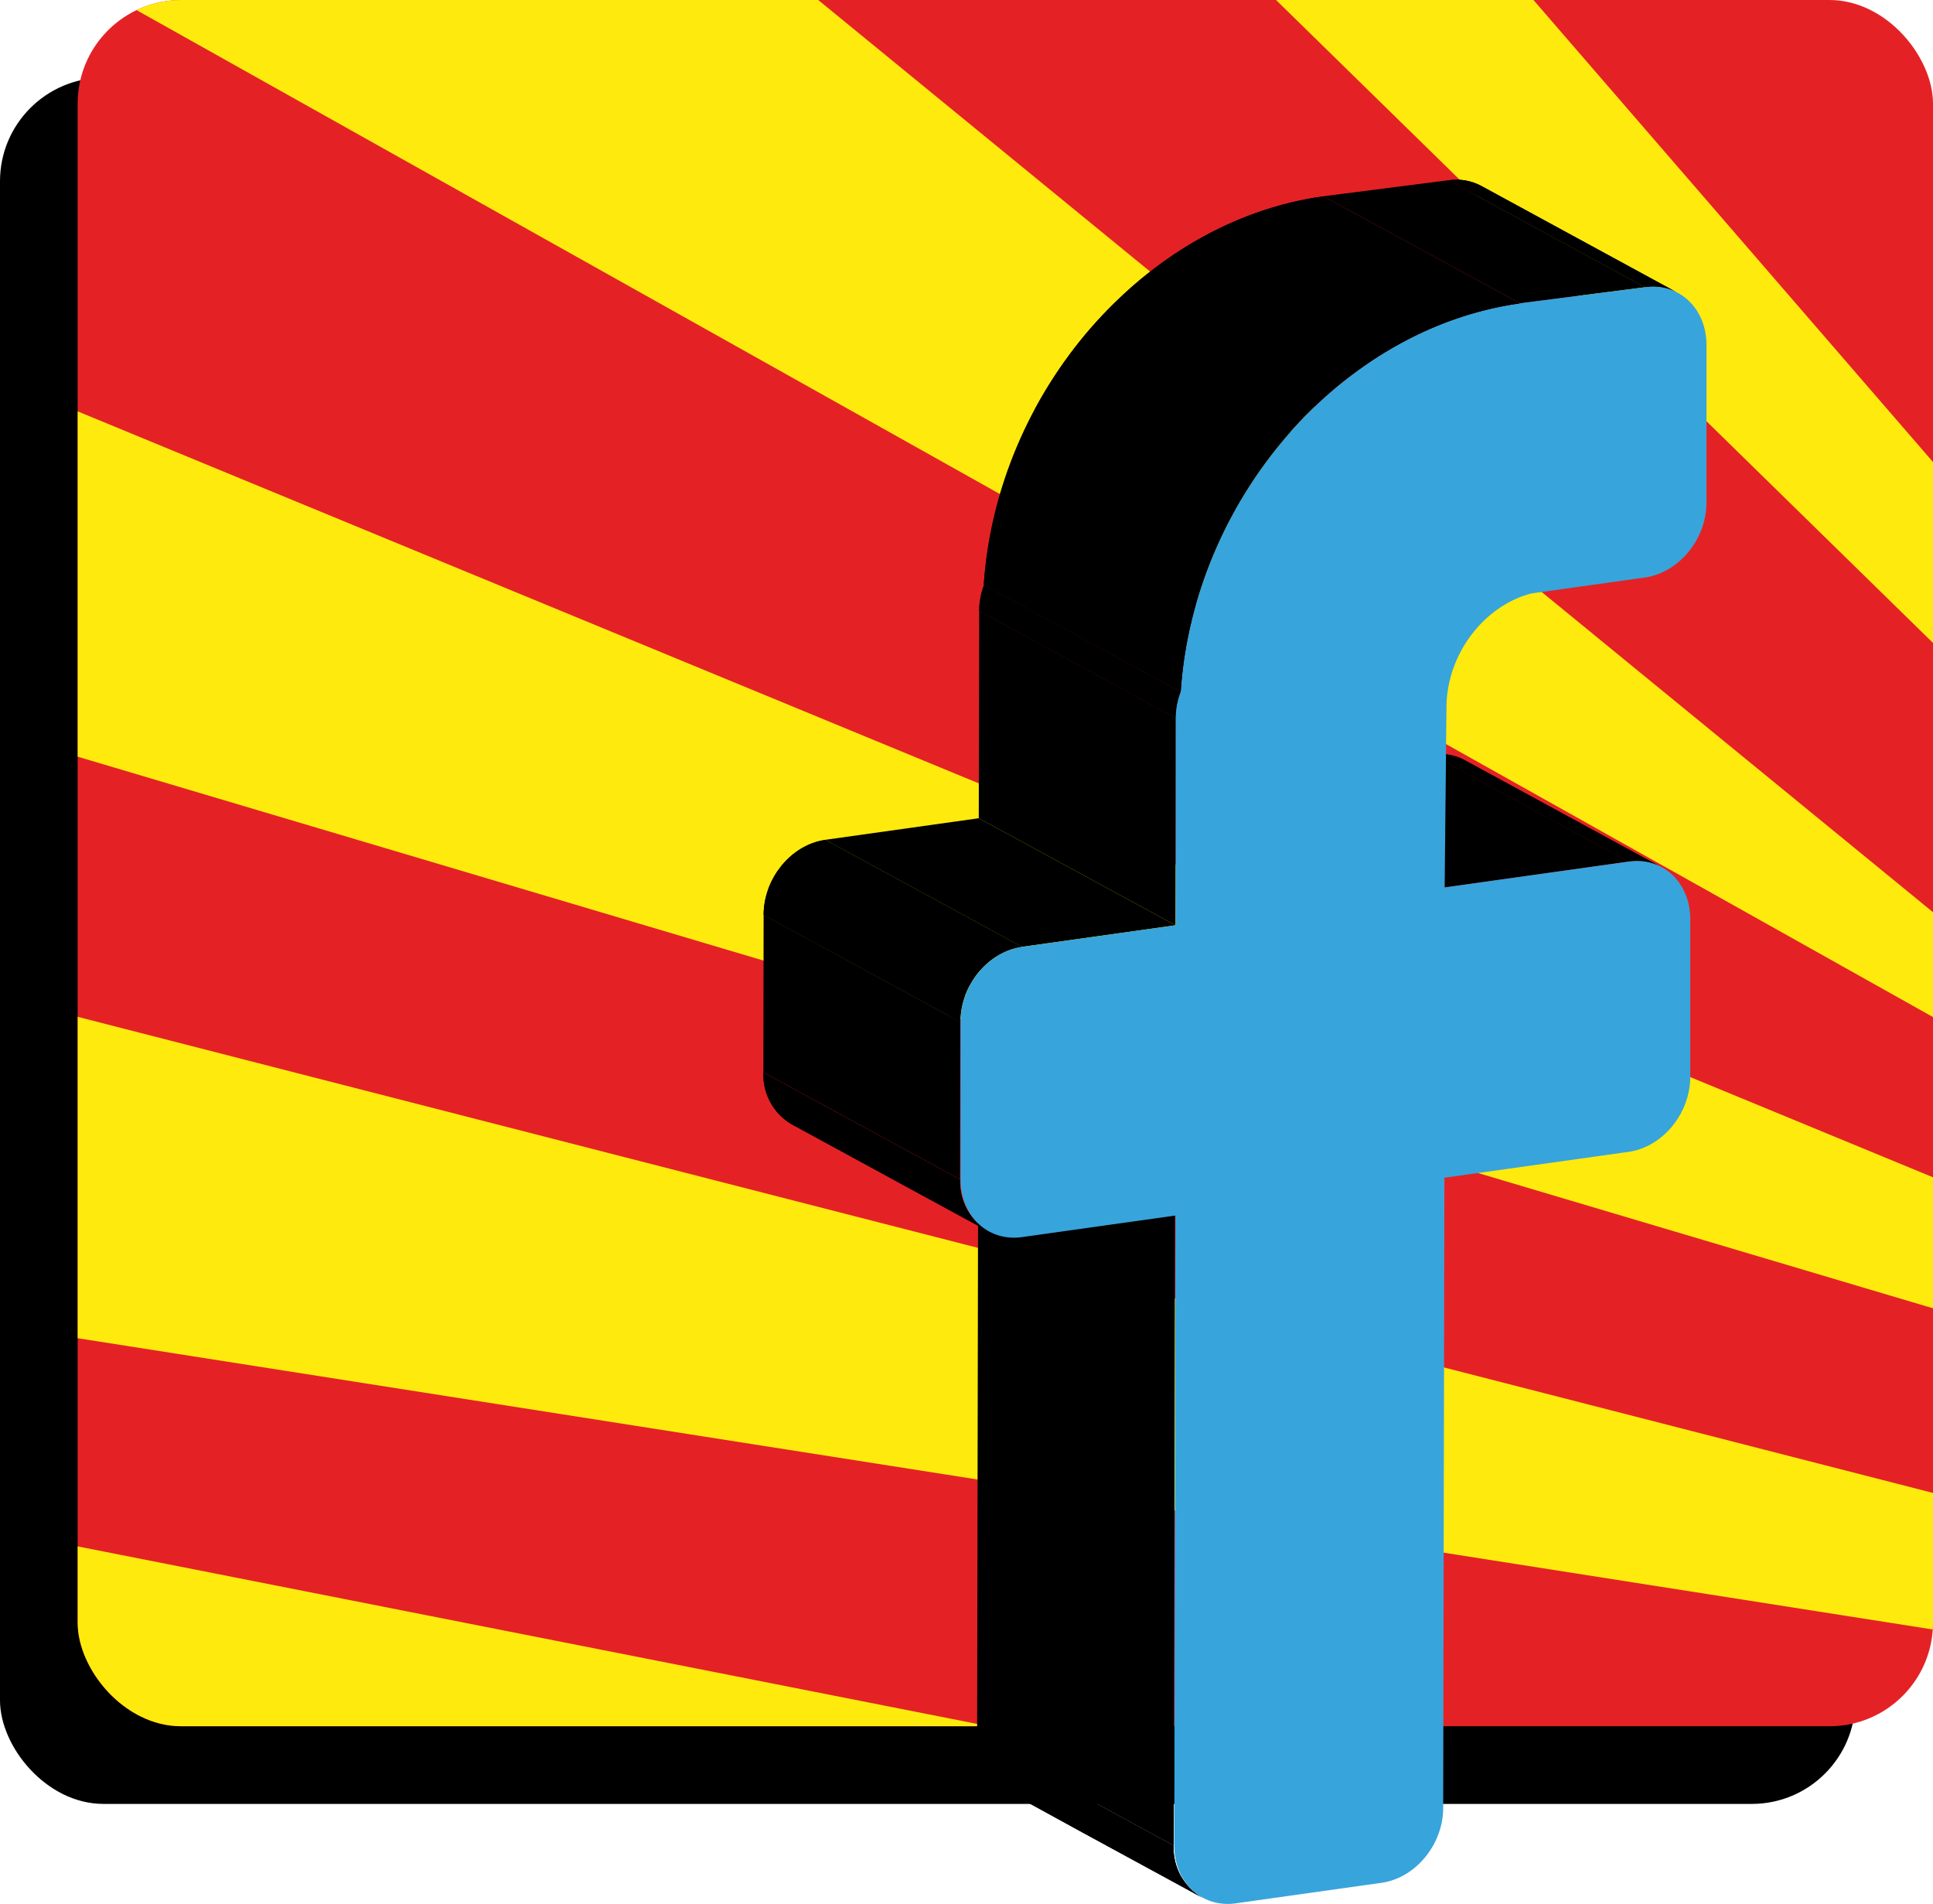 <svg xmlns="http://www.w3.org/2000/svg" xmlns:xlink="http://www.w3.org/1999/xlink" viewBox="0 0 224 220.58"><defs><clipPath id="a"><rect x="9" width="215" height="200" rx="12" ry="12" fill="none"/></clipPath><clipPath id="b"><path d="M139.32,219.86l-1.14-.62-12.54-6.82-9.12-5a6.66,6.66,0,0,1-3.3-6L136,213.83A6.66,6.66,0,0,0,139.32,219.86Z"/></clipPath><clipPath id="c"><path d="M169.74,88.07l22.79,12.4a6.09,6.09,0,0,0-3.8-.65l-22.79-12.4A6.09,6.09,0,0,1,169.74,88.07Z"/></clipPath><clipPath id="d"><path d="M171.65,21.54l22.79,12.4a6.1,6.1,0,0,0-3.8-.65l-22.79-12.4A6.1,6.1,0,0,1,171.65,21.54Z"/></clipPath><clipPath id="e"><path d="M114.55,142.67l-22.79-12.4a6.66,6.66,0,0,1-3.3-6l22.79,12.4A6.66,6.66,0,0,0,114.55,142.67Z"/></clipPath><clipPath id="f"><path d="M136.26,83.18l-22.79-12.4a8.64,8.64,0,0,1,.56-3l22.79,12.4A8.64,8.64,0,0,0,136.26,83.18Z"/></clipPath><clipPath id="g"><path d="M111.28,118.39L88.49,106c0-4.25,3.2-8.13,7.14-8.69l22.79,12.4C114.48,110.25,111.29,114.14,111.28,118.39Z"/></clipPath><clipPath id="h"><path d="M136.82,80.15L114,67.75c1.46-22.26,18.51-42.09,39.32-45l22.79,12.4C155.33,38.06,138.28,57.88,136.82,80.15Z"/></clipPath></defs><title>Fb_Insta_YT_icon_button</title><rect y="9" width="215" height="200" rx="12" ry="12"/><rect x="9" width="215" height="200" rx="12" ry="12" fill="#e42225"/><g clip-path="url(#a)"><polygon points="124.87 -61.08 241.34 73.58 224.86 75.33 112.63 -34.48 124.87 -61.08" fill="#ffea0e"/><polygon points="36.38 -47.81 229.76 110.4 229.7 121.03 4.72 -5.05 36.38 -47.81" fill="#ffea0e"/><polygon points="-33.06 30.3 237.47 141.96 226.73 152.39 -37.08 73.97 -33.06 30.3" fill="#ffea0e"/><polygon points="-25.17 109.04 240.21 177.13 230.29 189.78 -35.74 148.02 -25.17 109.04" fill="#ffea0e"/><polygon points="149.12 206.81 -38.96 169.7 -23.51 203.98 143.08 219.3 149.12 206.81" fill="#ffea0e"/></g><g style="isolation:isolate"><path d="M139.32,219.86l-1.14-.62-12.54-6.82-9.12-5a6.66,6.66,0,0,1-3.3-6L136,213.83A6.66,6.66,0,0,0,139.32,219.86Z"/><g clip-path="url(#b)"><g style="isolation:isolate"><path d="M139.32,219.86l-22.79-12.4a6.66,6.66,0,0,1-3.3-6L136,213.83a6.66,6.66,0,0,0,3.3,6"/></g></g><path d="M169.74,88.07l22.79,12.4a6.09,6.09,0,0,0-3.8-.65l-22.79-12.4A6.09,6.09,0,0,1,169.74,88.07Z"/><g clip-path="url(#c)"><g style="isolation:isolate"><path d="M188.73,99.82l-22.79-12.4a6.29,6.29,0,0,1,2.45.13l22.79,12.4a6.29,6.29,0,0,0-2.45-.13"/><path d="M191.19,99.95l-22.79-12.4a5.84,5.84,0,0,1,1.12.42l22.79,12.4a5.84,5.84,0,0,0-1.12-.42"/><path d="M192.31,100.36L169.52,88l0.22,0.11,22.79,12.4-0.22-.11"/></g></g><polygon points="167.37 102.82 144.58 90.42 165.94 87.42 188.73 99.82 167.37 102.82"/><polygon points="136.02 213.83 113.23 201.43 113.36 128.43 136.16 140.82 136.02 213.83"/><path d="M171.65,21.54l22.79,12.4a6.1,6.1,0,0,0-3.8-.65l-22.79-12.4A6.1,6.1,0,0,1,171.65,21.54Z"/><g clip-path="url(#d)"><g style="isolation:isolate"><path d="M190.64,33.28l-22.79-12.4a6.32,6.32,0,0,1,2.46.13l22.79,12.4a6.32,6.32,0,0,0-2.46-.13"/><path d="M193.1,33.41L170.3,21a5.92,5.92,0,0,1,1.13.42l22.79,12.4a5.93,5.93,0,0,0-1.13-.42"/><path d="M194.22,33.82l-22.79-12.4,0.22,0.11,22.79,12.4-0.22-.11"/></g></g><polygon points="176.14 35.14 153.34 22.74 167.84 20.88 190.63 33.28 176.14 35.14"/><path d="M114.55,142.67l-22.79-12.4a6.66,6.66,0,0,1-3.3-6l22.79,12.4A6.66,6.66,0,0,0,114.55,142.67Z"/><g clip-path="url(#e)"><g style="isolation:isolate"><path d="M114.55,142.67l-22.79-12.4a6.66,6.66,0,0,1-3.3-6l22.79,12.4a6.66,6.66,0,0,0,3.3,6"/></g></g><polygon points="136.22 107.2 113.42 94.8 113.47 70.78 136.26 83.18 136.22 107.2"/><path d="M136.26,83.18l-22.79-12.4a8.64,8.64,0,0,1,.56-3l22.79,12.4A8.64,8.64,0,0,0,136.26,83.18Z"/><g clip-path="url(#f)"><g style="isolation:isolate"><path d="M136.26,83.18l-22.79-12.4a8.65,8.65,0,0,1,.53-3l22.79,12.4a8.63,8.63,0,0,0-.53,3"/><path d="M136.79,80.22L114,67.82l0-.07,22.79,12.4,0,0.07"/></g></g><polygon points="118.42 109.7 95.63 97.3 113.42 94.8 136.22 107.2 118.42 109.7"/><polygon points="111.25 136.64 88.46 124.24 88.49 105.99 111.28 118.39 111.25 136.64"/><path d="M111.28,118.39L88.49,106c0-4.25,3.2-8.13,7.14-8.69l22.79,12.4C114.48,110.25,111.29,114.14,111.28,118.39Z"/><g clip-path="url(#g)"><g style="isolation:isolate"><path d="M111.28,118.39L88.49,106a8.84,8.84,0,0,1,.55-3l22.79,12.4a8.84,8.84,0,0,0-.55,3"/><path d="M111.83,115.36L89,103a9.31,9.31,0,0,1,.54-1.2l22.79,12.4a9.37,9.37,0,0,0-.54,1.2"/><path d="M112.37,114.17l-22.79-12.4a9.36,9.36,0,0,1,.58-0.94L113,113.22a9.43,9.43,0,0,0-.58.94"/><path d="M113,113.22l-22.79-12.4A9.18,9.18,0,0,1,90.8,100l22.79,12.4a9.19,9.19,0,0,0-.64.81"/><path d="M113.59,112.41L90.8,100a9,9,0,0,1,.73-0.73l22.79,12.4a9,9,0,0,0-.73.73"/><path d="M114.32,111.68L91.52,99.28a8.56,8.56,0,0,1,.86-0.68L115.18,111a8.54,8.54,0,0,0-.86.68"/><path d="M115.18,111L92.39,98.6a8,8,0,0,1,1.16-.67l22.79,12.4a8,8,0,0,0-1.16.67"/><path d="M116.34,110.33L93.54,97.93a7.27,7.27,0,0,1,2.08-.63l22.79,12.4a7.3,7.3,0,0,0-2.08.63"/></g></g><path d="M176.14,35.14l14.5-1.86c3.93-.55,7.11,2.44,7.11,6.69l0,18.25c0,4.25-3.2,8.13-7.14,8.69l-13.12,1.84c-5.54,1.42-9.86,7.08-9.87,13.23l-0.21,20.84,21.36-3c3.93-.55,7.11,2.44,7.1,6.69l0,18.25c0,4.24-3.2,8.13-7.13,8.69l-21.36,3-0.14,73c0,4.25-3.2,8.13-7.14,8.69l-16.91,2.38c-3.93.55-7.12-2.44-7.11-6.69l0.14-73-17.8,2.5c-3.93.55-7.11-2.44-7.11-6.69l0-18.25c0-4.25,3.2-8.13,7.14-8.69l17.8-2.5,0-24a8.64,8.64,0,0,1,.56-3C138.28,57.88,155.33,38.06,176.14,35.14Z" fill="#38a4dc"/><path d="M136.82,80.15L114,67.75c1.46-22.26,18.51-42.09,39.32-45l22.79,12.4C155.33,38.06,138.28,57.88,136.82,80.15Z"/><g clip-path="url(#h)"><g style="isolation:isolate"><path d="M136.82,80.15L114,67.75A49.18,49.18,0,0,1,117,54l22.79,12.4a49.19,49.19,0,0,0-2.92,13.71"/><path d="M139.74,66.44L117,54a51.36,51.36,0,0,1,3-6.63l22.79,12.4a51.43,51.43,0,0,0-3,6.63"/><path d="M142.72,59.81l-22.79-12.4a51.75,51.75,0,0,1,3.22-5.22l22.79,12.4a51.73,51.73,0,0,0-3.22,5.22"/><path d="M145.94,54.59l-22.79-12.4a51.11,51.11,0,0,1,3.54-4.5l22.79,12.4a51.12,51.12,0,0,0-3.54,4.5"/><path d="M149.48,50.1L126.69,37.7a49.76,49.76,0,0,1,4-4L153.49,46a49.85,49.85,0,0,0-4,4"/><path d="M153.49,46L130.7,33.65a47.57,47.57,0,0,1,4.77-3.77l22.79,12.4A47.58,47.58,0,0,0,153.49,46"/><path d="M158.26,42.27l-22.79-12.4a44.56,44.56,0,0,1,6.35-3.66l22.79,12.4a44.5,44.5,0,0,0-6.35,3.66"/><path d="M164.61,38.61l-22.79-12.4a40.21,40.21,0,0,1,11.53-3.47l22.79,12.4a40.22,40.22,0,0,0-11.53,3.47"/></g></g></g></svg>